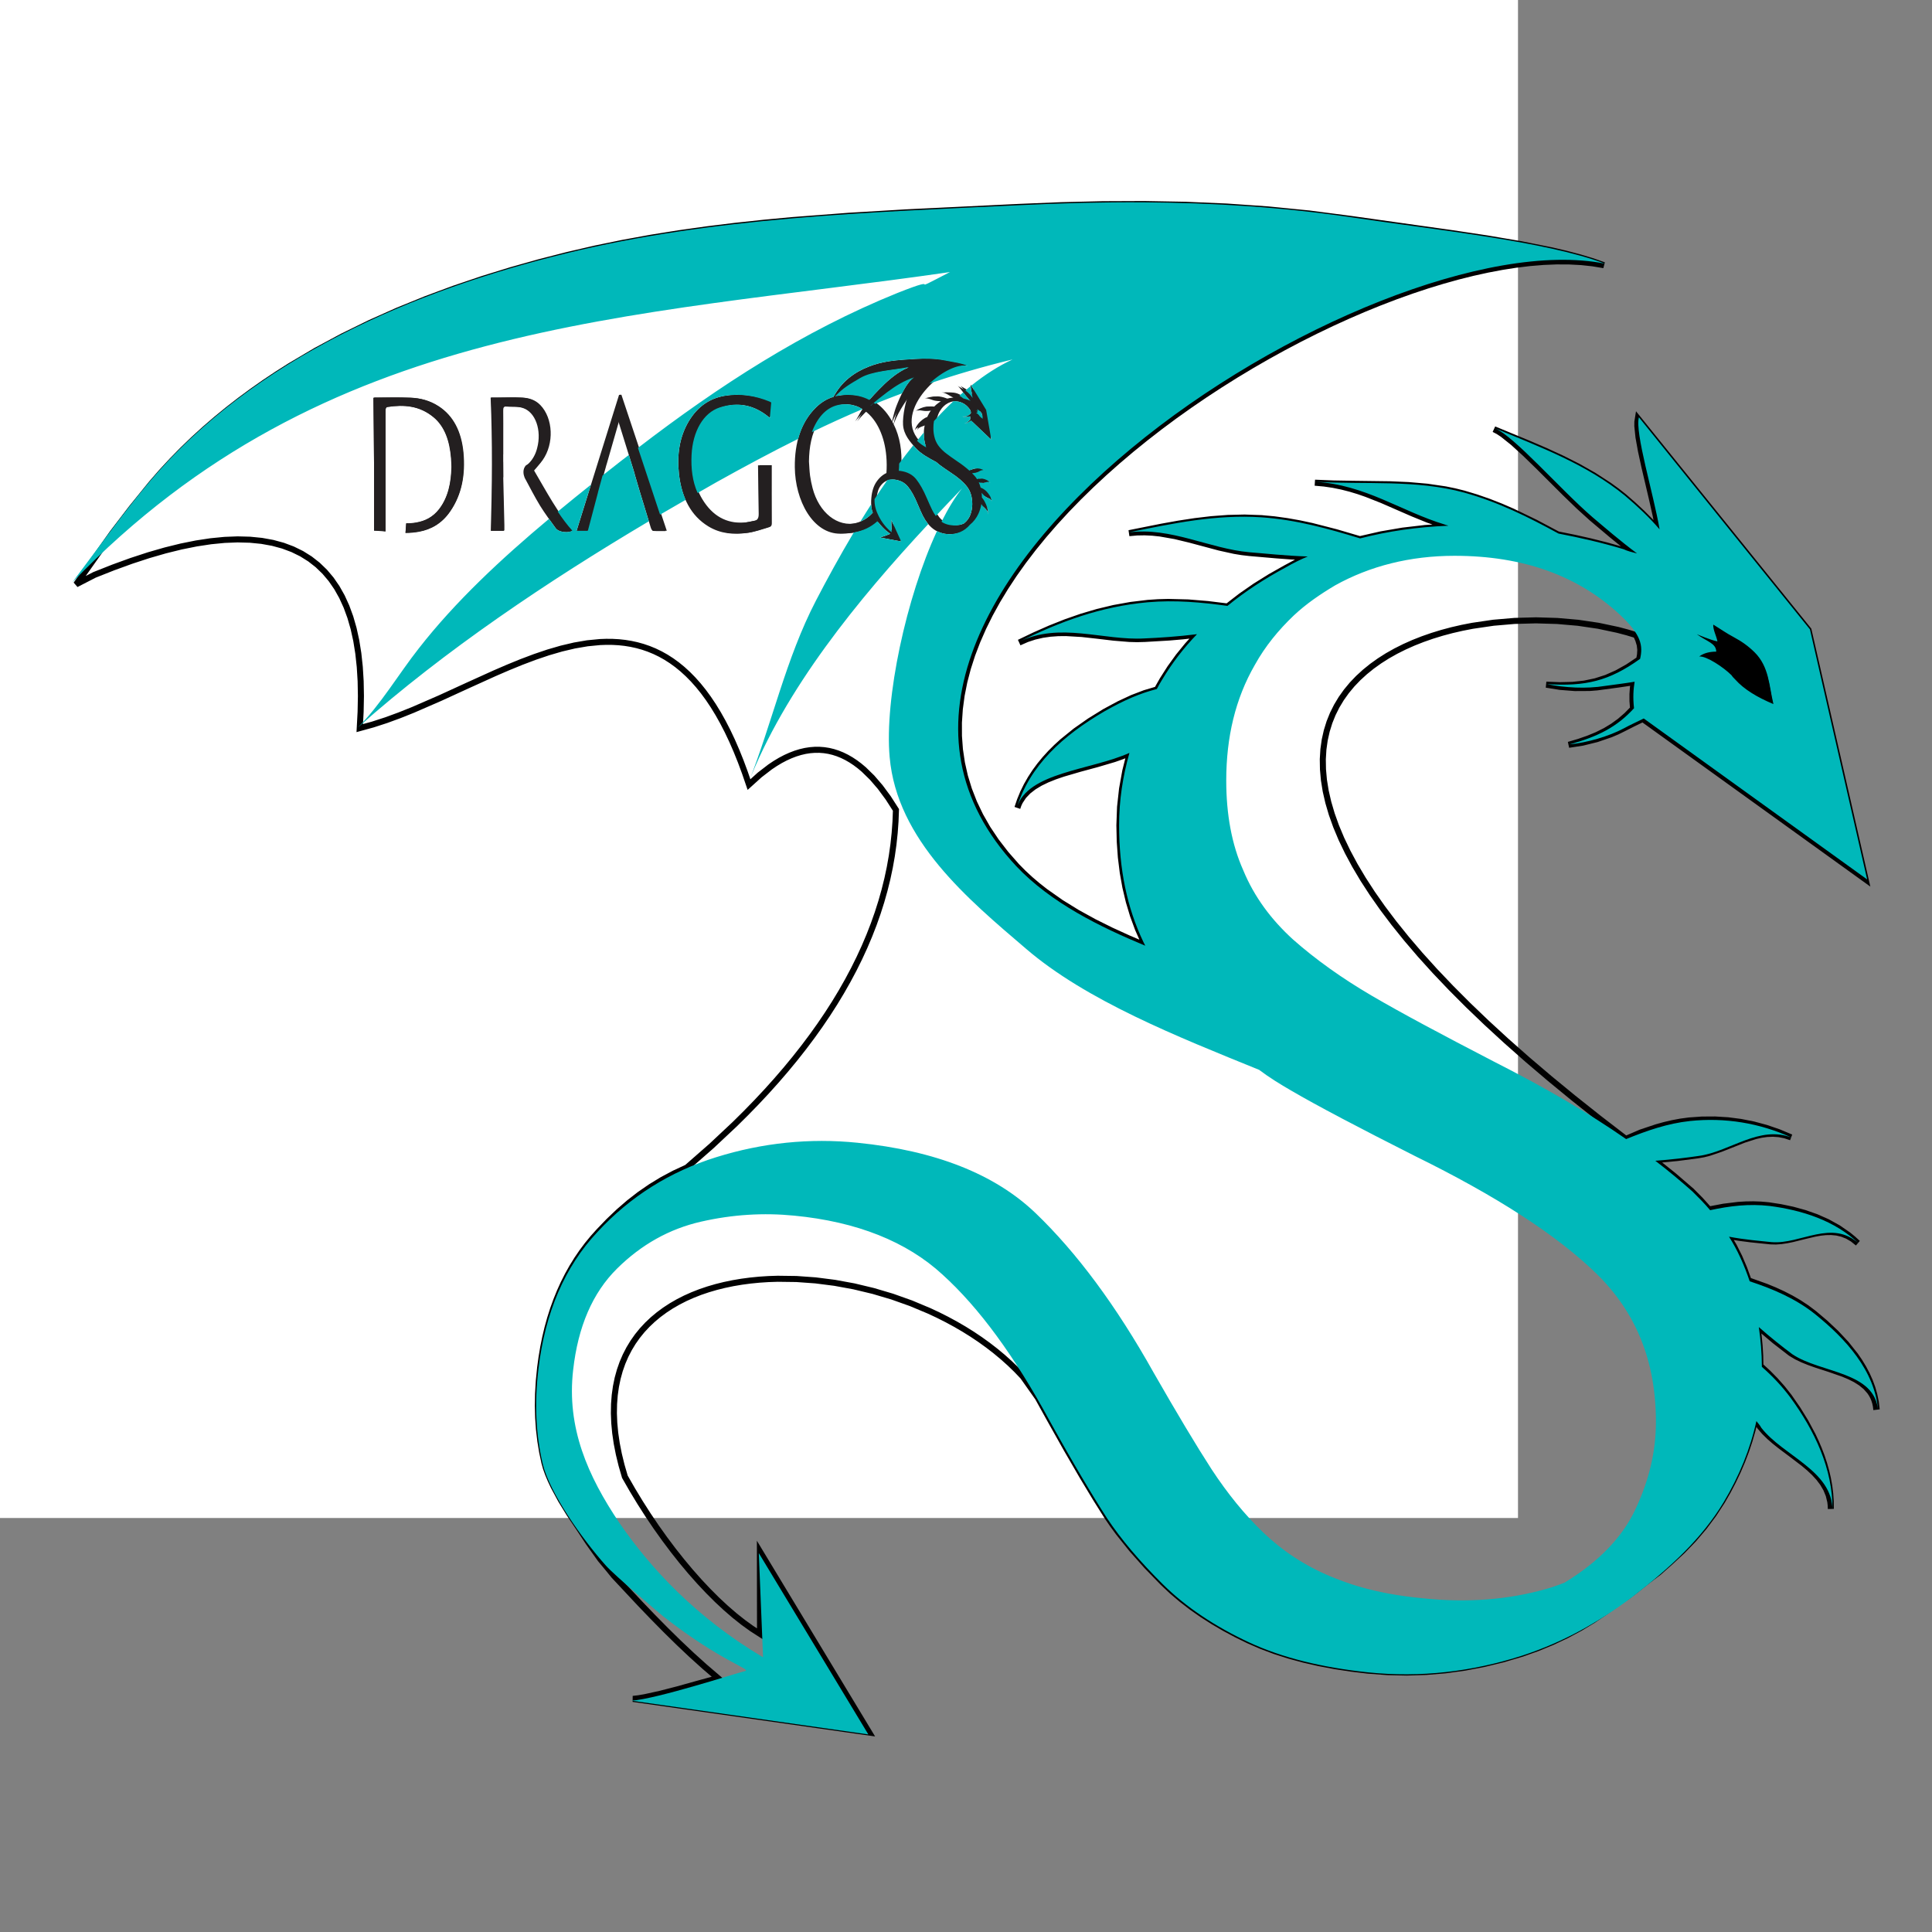 <?xml version="1.0" encoding="UTF-8" standalone="no"?>
<!-- Created with Inkscape (http://www.inkscape.org/) -->

<svg
   xmlns:dc="http://purl.org/dc/elements/1.1/"
   xmlns:cc="http://creativecommons.org/ns#"
   xmlns:rdf="http://www.w3.org/1999/02/22-rdf-syntax-ns#"
   xmlns:svg="http://www.w3.org/2000/svg"
   xmlns="http://www.w3.org/2000/svg"
   xmlns:sodipodi="http://sodipodi.sourceforge.net/DTD/sodipodi-0.dtd"
   xmlns:inkscape="http://www.inkscape.org/namespaces/inkscape"
   sodipodi:docname="dragos.svg"
   inkscape:version="0.92.4 5da689c313, 2019-01-14"
   id="svg8"
   version="1.1"
   viewBox="0 0 140.0 140.0"
   height="140.0mm"
   width="140.0mm">
  <rect x="0" y="0" width="140.0" height="140.0" fill="#808080" stroke="none"/>
  <defs
     id="defs2" />
  <sodipodi:namedview
     id="base"
     pagecolor="#ffffff"
     bordercolor="#666666"
     borderopacity="1.0"
     inkscape:pageopacity="0.0"
     inkscape:pageshadow="2"
     inkscape:zoom="0.9899495"
     inkscape:cx="212.99528"
     inkscape:cy="248.31038"
     inkscape:document-units="mm"
     inkscape:current-layer="g824"
     showgrid="false"
     inkscape:window-width="1920"
     inkscape:window-height="1019"
     inkscape:window-x="0"
     inkscape:window-y="0"
     inkscape:window-maximized="1"
     borderlayer="true">
    <inkscape:grid
       id="grid816"
       units="mm"
       type="xygrid"
       empspacing="1"
       spacingy="2.54"
       spacingx="2.54" />
    <inkscape:grid
       spacingx="2.54"
       spacingy="2.54"
       empspacing="1"
       type="xygrid"
       units="mm"
       id="grid864" />
    <inkscape:grid
       spacingx="2.54"
       spacingy="2.54"
       empspacing="1"
       type="xygrid"
       units="mm"
       id="grid931" />
  </sodipodi:namedview>
  <g
     id="g822"
     sodipodi:insensitive="true"
     inkscape:groupmode="layer"
     inkscape:label="[fixed] BG">
    <rect
       id="rect820"
       style="fill:#ffffff;fill-opacity:1;stroke:none"
       height="110"
       width="110"
       y="0"
       x="0" />
  </g>
  <g
     id="g824"
     inkscape:groupmode="layer"
     inkscape:label="Edge.Cuts">
    <path
       sodipodi:nodetypes="ccccccccccccccccccccccccccccccccccccccccccccccccccccscccccccccccccccccccccccccccccccccccccccsccccsccscccccccccccccccccccccccccccccccccccccccccccccccccccccccccccccccccccccccccccccccccccccccccccccccccccccccccccccccccccccccccccccccccccccccccccccccccccccccccccccccccccccccccccccccccccccccccccccccccccccccccccccccccccccccccccccccccccccccccccccccccccccccccccccccccccccccccccccccccccccccccccccccccccccccccccccccccccccccccccccccccccccccccccccccccccccccccccccccccccccccccccccccccccccccccccccccccccccccccccccccccccccccscccccccccccccsscccccccccccccccccccccccccccccccccccccccccccccccccccccccccccccccccccccccccccccccccccccccccccccccccccccccccccccccccccccccccccccccccccccccccccccccccccccccccccccccccccccccccccccccccccccccccccccccccccccccccccccccccccccccccccccccccccccccccccccccccccccccccccccccccccccccccccccccccccccccccccccccccccccccccccccccccccccccccccccccccccccccccccccccccccccccccccc"
       inkscape:connector-curvature="0"
       style="fill:none;stroke:#000000;stroke-width:0.438;stroke-opacity:1"
       id="Dragon-6"
       d="m 135.967,102.156 -0.031,-0.261 -0.052,-0.244 -0.072,-0.228 -0.09,-0.212 -0.108,-0.198 -0.124,-0.184 -0.294,-0.331 -0.348,-0.286 -0.395,-0.249 -0.432,-0.218 -0.462,-0.194 -0.981,-0.342 -1.003,-0.327 -0.489,-0.174 -0.47,-0.191 -0.443,-0.214 -0.408,-0.244 -1.16,-0.898 -1.259,-1.062 0.09,0.694 0.07,0.711 0.045,0.727 0.016,0.743 0.552,0.506 0.531,0.539 0.507,0.572 0.478,0.604 0.625,0.902 0.58,0.94 0.522,0.976 0.235,0.501 0.216,0.509 0.196,0.516 0.173,0.524 0.15,0.531 0.125,0.537 0.098,0.544 0.069,0.55 0.039,0.555 0.008,0.561 -0.01,-0.264 -0.03,-0.254 -0.116,-0.48 -0.183,-0.445 -0.242,-0.415 -0.293,-0.388 -0.336,-0.366 -0.371,-0.348 -0.398,-0.334 -0.843,-0.644 -0.852,-0.638 -0.409,-0.327 -0.387,-0.338 -0.357,-0.353 -0.319,-0.373 -0.159,-0.24 -0.193,-0.24 -0.181,0.749 -0.214,0.745 -0.247,0.741 -0.28,0.737 -0.313,0.733 -0.346,0.729 -0.379,0.725 -0.412,0.721 -0.625,0.96 -0.687,0.92 -0.749,0.881 -0.811,0.843 -0.872,0.807 -0.846,0.749 -0.974,0.736 -0.767,0.608 -0.531,0.4 -0.699,0.451 -0.87,0.646 -0.912,0.623 -0.953,0.578 -0.994,0.533 -1.035,0.488 -1.077,0.443 -1.118,0.398 -1.373,0.406 -1.381,0.336 -1.388,0.264 -1.395,0.192 -1.401,0.118 -1.407,0.044 -1.412,-0.032 -1.417,-0.108 -1.219,-0.147 -1.181,-0.181 -1.141,-0.216 -1.101,-0.251 -1.06,-0.288 -1.018,-0.326 -0.974,-0.365 -0.93,-0.404 -0.893,-0.437 -0.862,-0.461 -0.83,-0.486 -0.797,-0.51 -0.762,-0.535 -0.725,-0.559 -0.687,-0.584 -0.647,-0.608 -1.196,-1.233 -1.076,-1.212 -0.952,-1.188 -0.428,-0.583 -0.396,-0.576 -0.833,-1.324 -0.977,-1.622 -1.117,-1.924 -1.253,-2.23 -0.844,-1.524 -1.089,-1.539 v 0 l -0.464,-0.486 -0.486,-0.47 -0.507,-0.454 -0.527,-0.438 -0.546,-0.422 -0.564,-0.406 -0.58,-0.389 -0.596,-0.372 -0.61,-0.355 -0.624,-0.338 -0.636,-0.321 -0.647,-0.303 -1.323,-0.554 -1.355,-0.482 -1.377,-0.408 -1.391,-0.333 -1.396,-0.256 -1.393,-0.178 -1.38,-0.099 -1.359,-0.018 -0.669,0.022 -0.66,0.043 -0.65,0.064 -0.639,0.085 -0.628,0.106 -0.615,0.128 -0.6,0.149 -0.585,0.171 -0.569,0.193 -0.551,0.216 -0.533,0.238 -0.513,0.261 -0.493,0.284 -0.471,0.307 -0.448,0.33 -0.424,0.353 -0.399,0.377 -0.373,0.4 -0.345,0.424 -0.317,0.448 -0.287,0.473 -0.257,0.497 -0.225,0.522 -0.192,0.547 -0.158,0.572 -0.123,0.597 -0.087,0.622 -0.05,0.648 -0.012,0.674 0.028,0.7 0.068,0.726 0.11,0.752 0.153,0.779 0.196,0.805 0.241,0.832 0.542,0.946 0.561,0.926 0.579,0.905 0.595,0.88 0.608,0.853 0.619,0.824 0.627,0.792 0.634,0.757 0.638,0.72 0.64,0.68 0.639,0.638 0.637,0.593 0.632,0.546 0.625,0.496 0.615,0.444 0.604,0.389 -0.009,-5.963 7.92,13.111 -17.115,-2.439 0.39,-0.044 0.469,-0.08 1.119,-0.246 1.273,-0.328 1.32,-0.369 1.588,-0.436 -0.974,-0.834 -0.956,-0.862 -0.942,-0.89 -0.933,-0.917 -0.929,-0.943 -0.929,-0.967 -1.877,-2.005 v 0 l -0.356,-0.44 -0.628,-0.756 -0.87,-1.223 -0.704,-1.067 -0.673,-0.997 -0.613,-1.001 -0.525,-0.974 -0.22,-0.467 -0.188,-0.448 -0.152,-0.425 -0.112,-0.399 -0.165,-0.778 -0.131,-0.8 -0.096,-0.822 -0.06,-0.845 -0.023,-0.87 0.016,-0.895 0.055,-0.922 0.095,-0.95 0.102,-0.751 0.123,-0.733 0.145,-0.716 0.167,-0.698 0.189,-0.681 0.211,-0.663 0.233,-0.645 0.255,-0.628 0.277,-0.61 0.299,-0.592 0.322,-0.574 0.344,-0.556 0.366,-0.538 0.389,-0.519 0.412,-0.501 0.434,-0.483 0.708,-0.736 0.722,-0.687 0.741,-0.64 0.766,-0.595 0.797,-0.551 0.834,-0.509 0.877,-0.469 0.925,-0.43 1.789,-1.567 1.678,-1.574 0.797,-0.79 0.77,-0.791 0.742,-0.793 0.714,-0.795 0.686,-0.797 0.658,-0.798 0.63,-0.8 0.602,-0.802 0.574,-0.804 0.546,-0.805 0.518,-0.807 0.489,-0.809 0.461,-0.811 0.433,-0.812 0.404,-0.814 0.376,-0.816 0.347,-0.818 0.319,-0.819 0.29,-0.821 0.262,-0.823 0.233,-0.825 0.205,-0.826 0.176,-0.828 0.147,-0.83 0.118,-0.832 0.089,-0.834 0.061,-0.835 0.032,-0.837 -0.563,-0.875 -0.576,-0.78 -0.589,-0.685 -0.602,-0.588 -0.306,-0.257 -0.309,-0.232 -0.313,-0.207 -0.316,-0.182 -0.319,-0.156 -0.323,-0.131 -0.326,-0.105 -0.33,-0.079 -0.333,-0.052 -0.337,-0.026 -0.341,6.36e-4 -0.344,0.027 -0.348,0.054 -0.351,0.082 -0.355,0.109 -0.359,0.137 -0.363,0.164 -0.366,0.192 -0.37,0.221 -0.374,0.249 -0.76,0.584 -0.775,0.7 v 0 l -0.296,-0.864 -0.304,-0.819 -0.312,-0.775 -0.319,-0.732 -0.327,-0.69 -0.335,-0.649 -0.342,-0.609 -0.349,-0.57 -0.356,-0.532 -0.363,-0.495 -0.369,-0.458 -0.376,-0.423 -0.382,-0.388 -0.388,-0.355 -0.394,-0.322 -0.4,-0.29 -0.405,-0.26 -0.411,-0.23 -0.416,-0.201 -0.421,-0.173 -0.426,-0.146 -0.43,-0.12 -0.435,-0.095 -0.439,-0.071 -0.444,-0.048 -0.448,-0.025 -0.452,-0.004 -0.455,0.016 -0.921,0.09 -0.934,0.16 -0.945,0.223 -0.955,0.278 -0.964,0.326 -0.971,0.366 -0.977,0.399 -0.981,0.424 -1.971,0.893 -1.973,0.904 -1.964,0.854 -0.975,0.39 -0.969,0.355 -0.961,0.312 -0.952,0.262 0.063,-1.185 0.022,-1.134 -0.02,-1.084 -0.063,-1.032 -0.106,-0.98 -0.149,-0.928 -0.193,-0.875 -0.237,-0.822 -0.281,-0.768 -0.326,-0.714 -0.371,-0.659 -0.417,-0.604 -0.463,-0.548 -0.51,-0.492 -0.557,-0.435 -0.604,-0.378 -0.652,-0.32 -0.7,-0.262 -0.748,-0.203 -0.797,-0.144 -0.846,-0.084 -0.896,-0.024 -0.946,0.037 -0.997,0.098 -1.048,0.159 -1.099,0.221 -1.151,0.284 -1.203,0.347 -1.255,0.411 -1.308,0.475 -1.362,0.539 -1.333,0.686 2.64,-3.73 1.38,-1.804 1.442,-1.779 0.725,-0.833 0.748,-0.809 0.77,-0.786 0.791,-0.763 0.811,-0.74 0.831,-0.717 0.849,-0.695 0.867,-0.673 0.883,-0.652 0.899,-0.631 0.914,-0.61 0.928,-0.59 1.894,-1.12 1.939,-1.042 1.977,-0.968 2.008,-0.896 2.032,-0.827 2.049,-0.761 2.059,-0.698 2.062,-0.637 2.057,-0.58 2.046,-0.525 2.003,-0.464 2.015,-0.415 2.026,-0.369 2.035,-0.326 2.044,-0.287 2.051,-0.252 2.056,-0.221 2.061,-0.193 4.129,-0.315 4.131,-0.246 8.228,-0.397 3.014,-0.123 3.004,-0.071 2.997,-0.012 2.992,0.054 2.99,0.128 2.99,0.208 2.993,0.296 2.999,0.391 4.853,0.683 2.526,0.355 2.504,0.377 2.415,0.41 2.26,0.453 1.051,0.246 0.987,0.26 0.915,0.276 0.835,0.293 -0.805,-0.135 -0.842,-0.09 -0.878,-0.046 -0.911,-0.003 -0.942,0.039 -0.971,0.08 -0.999,0.12 -1.024,0.16 -1.047,0.198 -1.068,0.235 -1.087,0.272 -1.104,0.308 -1.119,0.342 -1.132,0.376 -1.143,0.409 -1.152,0.441 -1.159,0.472 -1.164,0.502 -1.167,0.531 -1.168,0.56 -1.167,0.587 -1.164,0.614 -1.159,0.639 -1.152,0.664 -1.143,0.688 -1.131,0.71 -1.118,0.732 -1.103,0.753 -1.086,0.773 -1.066,0.793 -1.045,0.811 -1.022,0.828 -0.997,0.845 -0.969,0.86 -0.94,0.875 -0.908,0.888 -0.875,0.901 -0.84,0.913 -0.802,0.924 -0.763,0.934 -0.721,0.943 -0.678,0.951 -0.632,0.959 -0.585,0.965 -0.535,0.971 -0.483,0.975 -0.43,0.979 -0.374,0.981 -0.317,0.983 -0.257,0.984 -0.195,0.984 -0.131,0.983 -0.066,0.981 0.002,0.979 0.072,0.975 0.144,0.97 0.217,0.965 0.293,0.958 0.371,0.951 0.451,0.943 0.533,0.934 0.617,0.923 0.703,0.912 0.791,0.901 0.482,0.488 0.505,0.467 0.526,0.447 0.545,0.428 1.137,0.801 1.188,0.734 1.223,0.673 1.243,0.618 1.246,0.569 1.233,0.526 -0.132,-0.261 -0.417,-0.945 -0.359,-0.975 -0.303,-1.006 -0.247,-1.037 -0.191,-1.07 -0.136,-1.104 -0.081,-1.138 -0.027,-1.174 0.049,-1.331 0.144,-1.315 0.234,-1.299 0.321,-1.282 -0.547,0.224 -0.58,0.203 -1.227,0.363 -1.261,0.341 -1.23,0.36 -0.583,0.2 -0.55,0.221 -0.51,0.247 -0.461,0.278 -0.404,0.314 -0.339,0.355 -0.265,0.402 -0.103,0.22 -0.081,0.234 0.191,-0.562 0.224,-0.542 0.257,-0.523 0.288,-0.504 0.317,-0.486 0.346,-0.469 0.372,-0.452 0.398,-0.437 0.422,-0.421 0.445,-0.407 0.954,-0.772 1.029,-0.721 1.093,-0.675 1.037,-0.558 0.954,-0.444 0.905,-0.346 0.888,-0.264 0.396,-0.697 0.553,-0.866 0.602,-0.833 0.652,-0.8 0.701,-0.768 -1.037,0.115 -0.987,0.086 -1.76,0.103 -0.563,0.015 -0.566,-0.015 -1.141,-0.094 -1.148,-0.137 -1.151,-0.128 -1.149,-0.067 -0.572,0.006 -0.57,0.041 -0.567,0.082 -0.564,0.13 -0.56,0.184 -0.555,0.245 1.121,-0.536 1.122,-0.495 1.13,-0.449 1.142,-0.398 1.161,-0.343 1.185,-0.284 1.215,-0.219 1.251,-0.15 0.739,-0.05 0.731,-0.02 1.445,0.037 1.429,0.118 1.42,0.176 0.982,-0.76 1.031,-0.715 1.081,-0.674 1.13,-0.638 0.792,-0.425 0.792,-0.359 -1.167,-0.054 -1.11,-0.082 -1.947,-0.169 -0.543,-0.064 -0.541,-0.089 -1.076,-0.237 -2.147,-0.574 -1.08,-0.26 -1.091,-0.191 -0.551,-0.058 -0.556,-0.026 -0.561,0.01 -0.566,0.051 2.39,-0.476 1.187,-0.213 1.187,-0.182 1.191,-0.141 1.199,-0.09 1.211,-0.029 1.228,0.043 0.932,0.087 0.918,0.127 0.904,0.161 0.892,0.191 1.755,0.451 1.726,0.508 1.535,-0.351 1.572,-0.27 1.613,-0.188 1.659,-0.106 -0.264,-0.087 -1.162,-0.399 -1.125,-0.458 -2.217,-0.967 -1.133,-0.447 -0.581,-0.201 -0.594,-0.18 -0.61,-0.156 -0.628,-0.128 -0.649,-0.096 -0.672,-0.06 1.367,0.057 1.363,0.023 2.709,0.035 1.346,0.058 1.339,0.116 1.332,0.196 0.663,0.136 0.661,0.164 0.925,0.279 0.896,0.312 0.871,0.342 0.85,0.368 1.655,0.8 1.622,0.861 1.181,0.238 1.173,0.263 1.173,0.295 1.181,0.336 0.451,0.169 0.517,0.136 -0.898,-0.69 -0.84,-0.682 -1.474,-1.241 -0.94,-0.852 -0.984,-0.951 -1.981,-1.975 -0.938,-0.911 -0.862,-0.786 -0.757,-0.604 -0.33,-0.216 -0.292,-0.15 2.492,1.032 1.226,0.527 1.205,0.554 1.178,0.594 1.145,0.65 1.107,0.719 0.537,0.39 0.526,0.413 0.676,0.589 0.643,0.598 0.61,0.614 0.577,0.638 -0.203,-1.041 -0.259,-1.156 -0.566,-2.409 -0.246,-1.131 -0.18,-1 -0.084,-0.809 0.003,-0.313 0.039,-0.242 12.363,15.332 4.136,18.076 -16.147,-11.63 -0.753,0.365 -0.654,0.332 -0.446,0.22 -0.476,0.202 -1.009,0.345 -1.033,0.255 -0.996,0.153 0.744,-0.219 0.684,-0.238 0.632,-0.262 0.586,-0.293 0.547,-0.33 0.514,-0.373 0.488,-0.422 0.469,-0.477 -0.043,-0.557 -10e-4,-0.5 0.032,-0.451 0.056,-0.41 -1.144,0.169 -1.012,0.136 -0.506,0.068 -0.524,0.041 -1.076,0.006 -1.068,-0.084 -1.006,-0.161 0.993,0.038 0.913,-0.023 0.851,-0.092 0.807,-0.168 0.783,-0.251 0.777,-0.343 0.789,-0.442 0.82,-0.548 0.064,-0.353 0.019,-0.346 -0.039,-0.349 -0.109,-0.362 -0.158,-0.354 -0.656,-0.199 -0.677,-0.179 -1.408,-0.298 -1.466,-0.216 -1.509,-0.131 -1.536,-0.046 -1.546,0.042 -1.541,0.132 -1.52,0.223 -0.747,0.146 -0.736,0.169 -0.723,0.193 -0.708,0.217 -0.691,0.241 -0.672,0.265 -0.65,0.29 -0.627,0.314 -0.602,0.339 -0.575,0.365 -0.546,0.39 -0.515,0.416 -0.482,0.441 -0.447,0.467 -0.41,0.494 -0.371,0.52 -0.33,0.547 -0.287,0.573 -0.242,0.601 -0.195,0.628 -0.147,0.655 -0.096,0.683 -0.043,0.711 0.012,0.739 0.069,0.768 0.128,0.796 0.189,0.825 0.251,0.854 0.316,0.883 0.383,0.913 0.452,0.942 0.522,0.972 0.595,1.002 0.67,1.033 0.746,1.063 0.825,1.094 0.906,1.125 0.988,1.156 1.073,1.187 1.16,1.219 1.248,1.251 1.339,1.283 1.431,1.315 1.526,1.348 1.622,1.38 1.721,1.413 1.821,1.446 1.924,1.48 0.049,0.037 0.075,-0.042 1,-0.431 1.136,-0.38 0.577,-0.161 0.584,-0.137 0.594,-0.111 0.605,-0.081 0.94,-0.067 0.939,-0.006 0.936,0.057 0.931,0.12 0.925,0.183 0.917,0.247 0.908,0.311 0.897,0.376 -0.442,-0.147 -0.437,-0.085 -0.432,-0.03 -0.428,0.018 -0.424,0.06 -0.421,0.095 -0.836,0.268 -1.665,0.659 -0.839,0.285 -0.424,0.108 -0.427,0.075 -1.463,0.191 -1.661,0.158 1.391,1.111 1.292,1.111 0.654,0.659 0.621,0.691 1.057,-0.201 1.066,-0.131 0.538,-0.033 0.544,-0.008 0.55,0.019 0.557,0.049 0.875,0.136 0.872,0.183 0.86,0.236 0.841,0.295 0.814,0.36 0.78,0.432 0.738,0.509 0.35,0.286 0.337,0.307 -0.374,-0.301 -0.38,-0.223 -0.385,-0.153 -0.389,-0.091 -0.393,-0.038 -0.396,0.007 -0.399,0.043 -0.401,0.071 -0.807,0.191 -0.808,0.201 -0.403,0.083 -0.402,0.061 -0.4,0.029 -0.397,-0.01 -1.424,-0.147 -0.809,-0.104 -0.846,-0.141 0.438,0.743 0.393,0.787 0.351,0.828 0.314,0.865 v 0 l 1.268,0.454 0.618,0.254 0.605,0.277 0.591,0.304 0.575,0.334 0.557,0.368 0.538,0.405 0.805,0.68 0.782,0.734 0.737,0.788 0.669,0.842 0.302,0.442 0.276,0.456 0.248,0.47 0.217,0.484 0.183,0.498 0.146,0.512 0.106,0.526 0.063,0.54" />
  </g>
  <g
     id="g826"
     inkscape:groupmode="layer"
     inkscape:label="B.Cu" />
  <g
     id="g828"
     inkscape:groupmode="layer"
     inkscape:label="B.Mask"
     style="display:inline">
    <path
       sodipodi:nodetypes="ccscccccccccc"
       inkscape:connector-curvature="0"
       style="display:inline;fill:#000000;fill-opacity:0.967;stroke:#000000;stroke-width:0.42;stroke-opacity:1"
       id="path4553"
       d="m 124.099,45.358 c 0.549,0.334 0.886,0.585 1.435,0.877 0.549,0.292 1.013,0.627 1.435,1.044 1.013,1.003 1.013,2.339 1.308,3.592 -1.097,-0.459 -2.025,-1.003 -2.658,-1.713 v 0 0 c -0.084,-0.084 -0.169,-0.167 -0.253,-0.292 -0.549,-0.543 -1.73,-1.337 -2.236,-1.295 0.338,-0.251 0.759,-0.334 1.181,-0.334 0,-0.585 -0.675,-0.71 -1.35,-1.211 0,0 0.97,0.418 1.435,0.501 -0.084,-0.418 -0.295,-0.752 -0.295,-1.17" />
  </g>
  <g
     id="g830"
     inkscape:groupmode="layer"
     inkscape:label="B.Silk"
     style="display:inline" />
  <g
     id="g832"
     inkscape:groupmode="layer"
     inkscape:label="F.Cu"
     style="display:inline">
    <g
       transform="matrix(0.04,0,0,0.052,27.061,26)"
       id="g4758"
       style="display:inline">
      <path
         id="path4756"
         style="fill:#231f20"
         d="M 163.1,130.5 C 159.4,101.2 144.7,79.2 118,66 102.1,58.1 84.8,54.7 67.2,54.2 45.7,53.5 24.2,54 2.6,54 1.7,54 0.8,54.2 0,54.4 c 0.4,31.1 0.9,61.7 1.1,92.4 0.2,30.7 0,61.4 0,92.3 5.8,0.3 13,0.4 20.2,1.1 l 0.6,0.1 v -29.3 0 c 0.1,-46.1 0.1,-92.2 0,-138.3 0,-3 0.4,-5.3 3.9,-5.7 29.2,-3.4 57.7,-2 83.3,14.2 20.8,13.1 29.5,33.6 32,57.2 0.4,3.8 0.5,7.6 0.7,12.1 -0.6,21.7 -5.9,42.2 -22.4,58.7 -11.5,11.4 -25.8,16.7 -41.3,18.8 -6.2,0.9 -12.4,1.3 -18.6,1.1 l -1.3,13.2 c 8.3,0 16.5,-0.6 24.7,-1.7 21.7,-3.1 41.2,-11.3 56.1,-27.9 21.2,-23.4 27.9,-51.4 24.1,-82.2 m 128,25.1 c 5.5,-5.1 10.8,-9.4 15.4,-14.4 21.1,-23 19.1,-58.3 -4.2,-76.8 C 292.9,57 281.6,54.6 270.2,54.1 254.8,53.4 239.3,54 223.8,54 h -10.6 c 3.5,62 2.6,123.6 0.3,185.3 h 23.7 c 0,-2.9 0.1,-5.2 0,-7.5 -0.6,-18.3 -1.1,-36.7 -1.7,-55 v 0 -0.1 c -0.1,-3.2 -0.2,-6.3 -0.3,-9.5 -0.1,-1 0,-1.9 0.2,-2.9 l -0.2,-20 c -0.1,-0.5 -0.1,-1.1 -0.1,-1.6 0,-1.3 0,-2.5 0,-3.8 v -5.7 h 0.1 c 0,-8.6 0,-17.3 0,-26 0,-11.6 0.1,-23.3 -0.1,-34.9 -0.1,-4 0.9,-6.2 5.4,-5.9 10.4,0.6 21.2,-0.5 31.1,1.9 23.4,5.7 34.8,31.3 26.2,55.9 -2.7,8.4 -8,15.7 -15,21.1 -1.7,1.3 -3.6,2.4 -5.6,3.1 -1.4,1.1 -2.5,2.6 -3.3,4.2 -3,6.5 1.4,13.2 1.8,13.8 v 0 c 0.2,0.3 0.4,0.5 0.6,0.8 8.8,12.5 17.3,25.2 26.8,37.1 8.8,10.9 18.7,21 28.4,31.3 5.6,6 24.1,7 30.3,3.4 -28.1,-23.9 -48.6,-54.4 -70.7,-83.2 M 449.2,50.1 h -2.4 l -77.3,189.2 h 20.6 c 6.2,-17.9 12.4,-35.6 18.4,-53.3 h -0.1 l 2.3,-6.5 0.1,-0.3 c 0.1,-0.3 0.2,-0.5 0.3,-0.8 l 6.6,-18.4 h -0.1 l 3,-8.1 1.5,-4.3 h 0.1 l 23,-61.5 25,61.5 v 0 l 5,12.4 H 475 l 8.9,23.1 c 6.8,17.3 13.7,34.6 20.7,51.9 0.7,1.8 2.6,4.3 4,4.4 7.7,0.4 15.5,0.2 22.8,0.2 L 449.2,50.1 m 274.5,10.7 -2.5,21.5 C 692.8,63.7 662.3,59.8 630.4,67.6 c -30.8,7.5 -49.5,34 -51.6,65.9 -1.5,22.5 2.6,43.8 16.9,62 18.9,24.1 44.4,33.9 74.4,32.8 7.8,-0.3 15.5,-1.9 23.2,-3 5.7,-0.8 7.8,-4.1 7.6,-9.9 -0.6,-22.3 -0.8,-44.5 -1.2,-67.2 h 21.9 c 0,27.1 -0.1,54 0.1,80.9 0,4.1 -2.4,5 -5,5.6 -12.4,2.8 -24.8,6.3 -37.4,7.6 -23.9,2.4 -47.6,1.2 -70,-9.2 C 578,218.5 560.7,193.7 555.8,159.9 552,133.2 557,108.3 573.6,87 c 16.5,-21.1 39,-32.2 65.6,-35.5 27.9,-3.4 55.1,-0.3 81.8,8.1 1,0.4 1.8,0.8 2.7,1.2 m 209.4,74.7 c 0.9,7.8 0.9,15.8 0.2,23.6 0.6,-0.2 1.2,-0.4 1.8,-0.6 6.7,-2.1 13.7,-3 20.7,-2.6 0.2,-1.9 0.4,-3.8 0.5,-5.8 1.5,-21.1 -2.3,-41 -13.8,-58.8 -0.8,1.8 -1.6,3.5 -2.3,5.3 0.7,-1.9 1.4,-3.7 2,-5.6 -0.5,-0.7 -1,-1.5 -1.5,-2.2 -7.7,-11.4 -18.1,-20.9 -30.2,-27.5 -5.5,3.6 -10.9,7.3 -16.2,11.2 22.4,12.5 35.9,36.5 38.8,63 M 908.5,214 c -8.7,7.5 -19.6,12.6 -32.7,14.9 -35.3,6.2 -68.7,-14.6 -80.3,-48.8 -1.9,-5.6 -3.4,-11.3 -4.5,-17.1 -1.1,-6.6 -1.4,-13.2 -2,-19.9 0.3,-20 4.6,-38.6 17,-54.7 14.4,-18.8 34.1,-26.4 57.2,-25 9.2,0.5 18.2,2.7 26.5,6.6 3.9,-4.5 8.1,-8.7 12.6,-12.7 -12.3,-5 -25.9,-7.2 -40.7,-7.1 -7.2,0 -14.4,0.7 -21.5,2.1 -3.9,3.3 -7.5,6.9 -10.8,10.8 2.5,-3.4 4.9,-6.8 7.4,-10.1 -11.4,2.6 -22.1,7.6 -31.5,14.6 -27.6,20.7 -39,49.3 -38.6,83.2 0.5,46.1 32.8,93.1 83.3,92.5 28.3,-0.1 49.9,-5.5 66.8,-17.3 -3.1,-3.7 -5.8,-7.7 -8.2,-12 m 217.3,-13.4 c -0.5,-6.7 -5.4,-12 -10.3,-16 -3.2,-2.5 -6.9,-4.3 -10.8,-5.4 v 0 c -0.9,-2.6 -2,-5.1 -3.4,-7.4 2.6,0.5 5.1,0.7 7,0.9 4.8,0.4 9.9,-3.9 14.4,0.3 -4,-3.9 -9.4,-5.6 -14.7,-6.3 -3.3,-0.3 -6.6,-0.1 -9.8,0.7 -0.9,-1.1 -1.9,-2.1 -2.9,-3.1 -1.9,-1.7 -3.9,-3.4 -6.2,-5.1 2.6,-0.2 5.1,-0.5 7.1,-0.8 5.2,-0.7 10,-5.2 15.4,-3 -5.3,-2.5 -11.1,-3.4 -16.8,-2.8 -3.6,0.4 -7.2,1.5 -10.5,3 -7,-4.8 -14.3,-9 -21.8,-12.8 -8.4,-4.4 -15.1,-8 -20,-10.9 -4.6,-2.6 -8.9,-5.7 -12.8,-9.3 -3.5,-3.2 -6.4,-7.1 -8.2,-11.5 -1.9,-4.7 -2.9,-9.8 -2.8,-14.9 -0.1,-6.7 1.5,-13.3 4.7,-19.2 1.7,-3.1 3.9,-5.8 6.4,-8.2 v 0 c 2.1,-1.9 4.3,-3.6 6.8,-5 6,-3.3 12.7,-5 19.6,-4.9 11.3,0 20.3,3.3 27.2,9.8 3.5,3.3 3.8,5.1 3.3,7.3 -5.1,3.7 -9,4.6 -15.3,4.2 3.1,0.7 6.3,0.8 9.5,0.3 1.4,-0.2 3.1,-0.4 4.9,-0.7 -0.2,1.4 -0.2,2.9 -0.1,4.4 -2.8,3.1 -5.9,4.7 -10.6,6 3.1,-0.4 6.2,-1.3 9,-2.7 0.9,-0.5 2,-1 3.3,-1.6 l 36.7,26.7 -9.4,-41.5 -28.1,-35.2 c -0.7,2.5 2.4,12.7 3.4,18.6 -1.8,-2 -3.7,-3.9 -5.7,-5.6 -6.3,-5.2 -13.8,-8 -21.4,-11.2 3.3,1.4 10.6,10 16.1,14.8 2,1.7 4.5,3.9 7.3,6 -0.8,-0.1 -1.5,-0.4 -2.2,-0.7 -3.5,-1.1 -7.1,-1.9 -10.7,-2.6 -4.8,-2.9 -10,-5.2 -15.4,-6.8 -8,-2.2 -16.2,-1.3 -24.5,-1.8 8.3,0.5 14.1,4.9 21.3,7.1 l 0.6,0.2 c -4.9,0.2 -9.7,0.9 -14.4,2.1 -5.3,-1.8 -10.7,-3 -16.2,-3.5 -7.5,-0.5 -14.5,1 -21.8,2.5 6.9,-0.8 13.2,2.7 19.8,3.3 2.7,0.2 6,0.6 9.6,0.7 -1.2,0.5 -2.4,1.1 -3.6,1.8 -3.4,1.8 -6.6,3.9 -9.6,6.3 -4.3,-0.7 -8.7,-0.9 -13.1,-0.6 -7.7,0.7 -14.4,3.2 -21.2,6.6 6.7,-3.4 13.8,-0.2 20.7,-0.7 2.4,-0.1 5.4,-0.3 8.6,-0.7 -2.1,2.3 -4.1,4.8 -5.7,7.5 -0.3,0.5 -0.6,1 -0.9,1.6 -3,0.8 -5.9,2.1 -8.6,3.7 -6.8,4 -12.3,9 -14.4,16 1.7,-5.9 12.1,-6.2 18.5,-9.1 -1.1,3.9 -1.7,7.9 -1.7,12 -0.1,6.7 1.2,13.3 4,19.3 0.1,0.2 0.2,0.4 0.3,0.6 -7.4,-3.1 -15.5,-7.2 -21.2,-13.3 -40.5,-43.8 58.6,-107.7 96.7,-100 -9.6,-3.7 -27.8,-5.6 -41.7,-7.7 -18.2,-2.7 -36.2,-2.9 -54.5,-2 -24.8,1.2 -50.3,2 -74.5,8 -24.8,6.2 -51.2,17.3 -68.5,38.1 -4.5,5.3 -8.4,11 -12.6,16.6 16.6,-19.1 32.9,-25.8 56.2,-36.3 21.7,-9.8 56.9,-10.5 88,-15.2 -8.2,4.3 0,0 -8.7,3.5 -16.4,6.7 -31.3,16.7 -45.4,27.9 -11.4,9 -24.1,19.3 -33.2,31.1 -3.2,4.1 -6.3,9.3 -10,13.1 17.3,-15.9 38.9,-29.6 58.6,-40.8 15.8,-8.9 30,-15.8 48.8,-20.5 -13.6,6.3 -25.3,26.3 -32.3,40 -5,9.8 -7.2,20.4 -11.2,30.5 7,-18.3 22.2,-35.5 35.2,-49 -7,8.8 -13,32.4 -11.9,44.6 1.2,13.8 12.9,23.6 22.4,31.8 9.9,8.6 24.9,14.6 38.3,20.1 v 0 c 1.8,1.3 3.5,2.4 5.2,3.4 4.4,2.6 11.2,6.2 20.4,10.9 13.3,6.6 23.3,13.1 29.8,19.5 6.5,6.4 9.8,14.5 9.8,24.6 0,5 -1.2,10 -3.4,14.6 -2.2,4.7 -6.1,8.7 -11.6,12.1 v 0 c -1,0.4 -2.1,0.8 -3.2,1.1 -6.5,1.8 -13.4,2.3 -20.1,1.5 -5.2,-0.4 -10.3,-1.6 -15.1,-3.6 -4.1,-1.7 -7.9,-4.2 -11.1,-7.3 -3.2,-3.2 -6.1,-6.7 -8.5,-10.5 -2.5,-3.9 -5.7,-9.3 -9.5,-16 -6.2,-11.2 -12.7,-20 -19.4,-26.5 -6.7,-6.5 -16.5,-10.4 -29.3,-11.7 -7.8,-0.8 -15.7,0 -23.2,2.4 -7.5,2.3 -14.2,6.6 -19.5,12.4 -5.4,5.8 -8.6,13.4 -9.7,22.7 -0.7,5.3 -0.5,10.6 0.7,15.8 1.1,4.7 6.5,12.4 10.4,16.9 1.5,1.7 8.8,7.9 9.5,8.4 9.6,7.6 14.7,8.8 13.4,9.1 -1.3,0.3 -14.4,4.6 -18.6,4.9 l 38.9,5.6 -18,-30.1 0.7,17.3 c -9.4,-5.6 -17.4,-13.2 -23.5,-22.3 -5.2,-7.8 -8.7,-15.9 -7.6,-25.4 0.8,-7.2 3.2,-12.8 7.2,-16.8 3.7,-3.8 8.5,-6.5 13.8,-7.8 5,-1.2 10.2,-1.5 15.3,-1 10.3,1 18.5,4.3 24.4,9.8 5.9,5.5 11.8,13.5 17.5,24.1 4,7.3 7.2,12.7 9.5,16.3 2.7,4 5.8,7.7 9.2,11 4.1,4 8.9,7.2 14.1,9.6 14.2,6.1 30.2,6.9 45,2.1 6.6,-2.1 12.6,-5.6 17.7,-10.2 v 0 c 6.2,-3.8 11.5,-9 15.3,-15.2 2.5,-4.2 4.3,-8.8 5.4,-13.5 l 0.8,1.1 c 3.7,4.7 11.7,7.1 11.7,13.7 0.1,-6.9 -3,-13.3 -6.9,-18.7 -1.4,-1.9 -2.9,-3.6 -4.7,-5.1 0,-2.2 -0.2,-4.4 -0.5,-6.6 1.9,1.8 3.9,3.3 5.5,4.5 4.5,3.5 13.4,3 13.8,9.7 M 1098.7,70.1 c 1.3,0.8 2.1,1.4 3.4,2.1 1.3,0.6 2.4,1.5 3.4,2.5 2.4,2.4 2.4,5.6 3.1,8.6 -2.4,-0.9 -4.5,-2.3 -6.3,-4.1 v 0 0 c -0.2,-0.2 -0.4,-0.4 -0.6,-0.7 -1.3,-1.3 -4.1,-3.2 -5.3,-3.1 0.8,-0.6 1.8,-0.8 2.8,-0.8 0,-1.4 -1.6,-1.7 -3.2,-2.9 1.1,0.5 2.2,0.9 3.4,1.2 -0.1,-0.9 -0.7,-1.8 -0.7,-2.8"
         inkscape:connector-curvature="0" />
    </g>
  </g>
  <g
     id="g834"
     inkscape:groupmode="layer"
     inkscape:label="F.Mask"
     style="display:inline">
    <path
       d="m 124.099,45.358 c 0.549,0.334 0.886,0.585 1.435,0.877 0.549,0.292 1.013,0.627 1.435,1.044 1.013,1.003 1.013,2.339 1.308,3.592 -1.097,-0.459 -2.025,-1.003 -2.658,-1.713 v 0 0 c -0.084,-0.084 -0.169,-0.167 -0.253,-0.292 -0.549,-0.543 -1.73,-1.337 -2.236,-1.295 0.338,-0.251 0.759,-0.334 1.181,-0.334 0,-0.585 -0.675,-0.71 -1.35,-1.211 0,0 0.97,0.418 1.435,0.501 -0.084,-0.418 -0.295,-0.752 -0.295,-1.17"
       id="Dragon-6-5"
       style="display:inline;fill:#000000;fill-opacity:0.967;stroke:#000000;stroke-width:0.42;stroke-opacity:1"
       inkscape:connector-curvature="0"
       sodipodi:nodetypes="ccscccccccccc" />
    <path
       d="M 33.558,32.798 C 33.41,31.272 32.825,30.126 31.761,29.438 31.128,29.027 30.439,28.85 29.738,28.824 c -0.856,-0.036 -1.713,-0.01 -2.573,-0.01 -0.036,0 -0.072,0.01 -0.104,0.021 0.016,1.62 0.036,3.214 0.044,4.813 0.008,1.599 0,3.199 0,4.808 0.231,0.016 0.518,0.021 0.805,0.057 l 0.024,0.005 v -1.526 0 c 0.004,-2.401 0.004,-4.803 0,-7.204 0,-0.156 0.016,-0.276 0.155,-0.297 1.163,-0.177 2.298,-0.104 3.318,0.74 0.828,0.682 1.175,1.75 1.275,2.98 0.016,0.198 0.02,0.396 0.028,0.63 -0.024,1.13 -0.235,2.198 -0.892,3.058 -0.458,0.594 -1.028,0.87 -1.645,0.979 -0.247,0.047 -0.494,0.068 -0.741,0.057 l -0.052,0.688 c 0.331,0 0.657,-0.031 0.984,-0.089 0.864,-0.161 1.641,-0.589 2.234,-1.453 0.844,-1.219 1.111,-2.678 0.96,-4.282 m 5.098,1.308 c 0.219,-0.266 0.43,-0.49 0.613,-0.75 0.84,-1.198 0.761,-3.037 -0.167,-4.001 -0.374,-0.385 -0.824,-0.511 -1.279,-0.537 -0.613,-0.036 -1.231,-0.005 -1.848,-0.005 h -0.422 c 0.139,3.23 0.104,6.439 0.012,9.653 h 0.944 c 0,-0.151 0.004,-0.271 0,-0.391 -0.024,-0.953 -0.044,-1.912 -0.068,-2.865 v 0 -0.005 c -0.004,-0.167 -0.008,-0.328 -0.012,-0.495 -0.004,-0.052 0,-0.099 0.008,-0.151 l -0.008,-1.042 c -0.004,-0.026 -0.004,-0.057 -0.004,-0.083 0,-0.068 0,-0.13 0,-0.198 v -0.297 h 0.004 c 0,-0.448 0,-0.901 0,-1.354 0,-0.604 0.004,-1.214 -0.004,-1.818 -0.004,-0.208 0.036,-0.323 0.215,-0.307 0.414,0.031 0.844,-0.026 1.239,0.099 0.932,0.297 1.386,1.631 1.044,2.912 -0.108,0.438 -0.319,0.818 -0.597,1.099 -0.068,0.068 -0.143,0.125 -0.223,0.161 -0.056,0.057 -0.1,0.135 -0.131,0.219 -0.119,0.339 0.056,0.688 0.072,0.719 v 0 c 0.008,0.016 0.016,0.026 0.024,0.042 0.351,0.651 0.689,1.313 1.067,1.933 0.351,0.568 0.745,1.094 1.131,1.631 0.223,0.313 0.96,0.365 1.207,0.177 -1.119,-1.245 -1.936,-2.834 -2.816,-4.334 m 6.297,-5.506 h -0.096 l -3.079,9.856 h 0.821 c 0.247,-0.932 0.494,-1.855 0.733,-2.777 h -0.004 l 0.092,-0.339 0.004,-0.016 c 0.004,-0.016 0.008,-0.026 0.012,-0.042 l 0.263,-0.959 h -0.004 l 0.119,-0.422 0.06,-0.224 h 0.004 l 0.916,-3.204 0.996,3.204 v 0 l 0.199,0.646 h -0.008 l 0.354,1.203 c 0.271,0.901 0.546,1.802 0.824,2.704 0.028,0.094 0.104,0.224 0.159,0.229 0.307,0.021 0.617,0.01 0.908,0.01 l -3.274,-9.872 m 10.933,0.557 -0.1,1.12 c -1.131,-0.969 -2.346,-1.172 -3.617,-0.766 -1.227,0.391 -1.972,1.771 -2.055,3.433 -0.06,1.172 0.104,2.282 0.673,3.23 0.753,1.255 1.768,1.766 2.963,1.709 0.311,-0.016 0.617,-0.099 0.924,-0.156 0.227,-0.042 0.311,-0.214 0.303,-0.516 -0.024,-1.162 -0.032,-2.318 -0.048,-3.501 h 0.872 c 0,1.412 -0.004,2.813 0.004,4.214 0,0.214 -0.096,0.26 -0.199,0.292 -0.494,0.146 -0.988,0.328 -1.49,0.396 -0.952,0.125 -1.896,0.063 -2.788,-0.479 -1.247,-0.761 -1.936,-2.052 -2.131,-3.813 -0.151,-1.391 0.048,-2.688 0.709,-3.798 0.657,-1.099 1.553,-1.677 2.613,-1.849 1.111,-0.177 2.195,-0.016 3.258,0.422 0.04,0.021 0.072,0.042 0.108,0.063 m 8.34,3.891 c 0.036,0.406 0.036,0.823 0.008,1.229 0.024,-0.01 0.048,-0.021 0.072,-0.031 0.267,-0.109 0.546,-0.156 0.824,-0.135 0.008,-0.099 0.016,-0.198 0.02,-0.302 0.06,-1.099 -0.092,-2.136 -0.55,-3.063 -0.032,0.094 -0.064,0.182 -0.092,0.276 0.028,-0.099 0.056,-0.193 0.08,-0.292 -0.02,-0.036 -0.04,-0.078 -0.06,-0.115 -0.307,-0.594 -0.721,-1.089 -1.203,-1.433 -0.219,0.188 -0.434,0.38 -0.645,0.583 0.892,0.651 1.43,1.901 1.545,3.282 m -0.98,4.089 c -0.347,0.391 -0.781,0.656 -1.302,0.776 -1.406,0.323 -2.736,-0.761 -3.198,-2.542 -0.076,-0.292 -0.135,-0.589 -0.179,-0.891 -0.044,-0.344 -0.056,-0.688 -0.08,-1.037 0.012,-1.042 0.183,-2.011 0.677,-2.849 0.574,-0.979 1.358,-1.375 2.278,-1.302 0.366,0.026 0.725,0.141 1.056,0.344 0.155,-0.234 0.323,-0.453 0.502,-0.662 -0.49,-0.26 -1.032,-0.375 -1.621,-0.37 -0.287,0 -0.574,0.036 -0.856,0.109 -0.155,0.172 -0.299,0.359 -0.43,0.563 0.1,-0.177 0.195,-0.354 0.295,-0.526 -0.454,0.135 -0.88,0.396 -1.255,0.761 -1.099,1.078 -1.553,2.568 -1.537,4.334 0.02,2.401 1.306,4.85 3.318,4.819 1.127,-0.005 1.988,-0.287 2.661,-0.901 -0.123,-0.193 -0.231,-0.401 -0.327,-0.625 m 8.655,-0.698 c -0.02,-0.349 -0.215,-0.625 -0.41,-0.833 -0.127,-0.13 -0.275,-0.224 -0.43,-0.281 v 0 c -0.036,-0.135 -0.08,-0.266 -0.135,-0.385 0.104,0.026 0.203,0.036 0.279,0.047 0.191,0.021 0.394,-0.203 0.574,0.016 -0.159,-0.203 -0.374,-0.292 -0.586,-0.328 -0.131,-0.016 -0.263,-0.005 -0.39,0.036 -0.036,-0.057 -0.076,-0.109 -0.116,-0.161 -0.076,-0.089 -0.155,-0.177 -0.247,-0.266 0.104,-0.01 0.203,-0.026 0.283,-0.042 0.207,-0.036 0.398,-0.271 0.613,-0.156 -0.211,-0.13 -0.442,-0.177 -0.669,-0.146 -0.143,0.021 -0.287,0.078 -0.418,0.156 -0.279,-0.25 -0.57,-0.469 -0.868,-0.667 -0.335,-0.229 -0.601,-0.417 -0.797,-0.568 -0.183,-0.135 -0.354,-0.297 -0.51,-0.484 -0.139,-0.167 -0.255,-0.37 -0.327,-0.599 -0.076,-0.245 -0.116,-0.511 -0.112,-0.776 -0.004,-0.349 0.06,-0.693 0.187,-1 0.068,-0.161 0.155,-0.302 0.255,-0.427 v 0 c 0.084,-0.099 0.171,-0.188 0.271,-0.26 0.239,-0.172 0.506,-0.26 0.781,-0.255 0.45,0 0.809,0.172 1.083,0.511 0.139,0.172 0.151,0.266 0.131,0.38 -0.203,0.193 -0.358,0.24 -0.609,0.219 0.123,0.036 0.251,0.042 0.378,0.016 0.056,-0.01 0.123,-0.021 0.195,-0.036 -0.008,0.073 -0.008,0.151 -0.004,0.229 -0.112,0.161 -0.235,0.245 -0.422,0.313 0.123,-0.021 0.247,-0.068 0.358,-0.141 0.036,-0.026 0.08,-0.052 0.131,-0.083 l 1.462,1.391 -0.374,-2.162 -1.119,-1.834 c -0.028,0.13 0.096,0.662 0.135,0.969 -0.072,-0.104 -0.147,-0.203 -0.227,-0.292 -0.251,-0.271 -0.55,-0.417 -0.852,-0.583 0.131,0.073 0.422,0.521 0.641,0.771 0.08,0.089 0.179,0.203 0.291,0.313 -0.032,-0.005 -0.06,-0.021 -0.088,-0.036 -0.139,-0.057 -0.283,-0.099 -0.426,-0.135 -0.191,-0.151 -0.398,-0.271 -0.613,-0.354 -0.319,-0.115 -0.645,-0.068 -0.976,-0.094 0.331,0.026 0.562,0.255 0.848,0.37 l 0.024,0.01 c -0.195,0.01 -0.386,0.047 -0.574,0.109 -0.211,-0.094 -0.426,-0.156 -0.645,-0.182 -0.299,-0.026 -0.578,0.052 -0.868,0.13 0.275,-0.042 0.526,0.141 0.789,0.172 0.108,0.01 0.239,0.031 0.382,0.036 -0.048,0.026 -0.096,0.057 -0.143,0.094 -0.135,0.094 -0.263,0.203 -0.382,0.328 -0.171,-0.036 -0.347,-0.047 -0.522,-0.031 -0.307,0.036 -0.574,0.167 -0.844,0.344 0.267,-0.177 0.55,-0.01 0.824,-0.036 0.096,-0.005 0.215,-0.016 0.343,-0.036 -0.084,0.12 -0.163,0.25 -0.227,0.391 -0.012,0.026 -0.024,0.052 -0.036,0.083 -0.119,0.042 -0.235,0.109 -0.343,0.193 -0.271,0.208 -0.49,0.469 -0.574,0.833 0.068,-0.307 0.482,-0.323 0.737,-0.474 -0.044,0.203 -0.068,0.412 -0.068,0.625 -0.004,0.349 0.048,0.693 0.159,1.005 0.004,0.01 0.008,0.021 0.012,0.031 -0.295,-0.162 -0.617,-0.375 -0.844,-0.693 C 64.661,29.449 68.608,26.12 70.126,26.521 69.743,26.328 69.018,26.229 68.465,26.12 67.74,25.979 67.023,25.969 66.294,26.016 65.306,26.078 64.291,26.12 63.327,26.433 c -0.988,0.323 -2.039,0.901 -2.728,1.985 -0.179,0.276 -0.335,0.573 -0.502,0.865 0.661,-0.995 1.31,-1.344 2.238,-1.891 0.864,-0.511 2.266,-0.547 3.505,-0.792 -0.327,0.224 0,0 -0.347,0.182 -0.653,0.349 -1.247,0.87 -1.808,1.453 -0.454,0.469 -0.96,1.005 -1.322,1.62 -0.127,0.214 -0.251,0.484 -0.398,0.682 0.689,-0.828 1.549,-1.542 2.334,-2.125 0.629,-0.464 1.195,-0.823 1.944,-1.068 -0.542,0.328 -1.008,1.37 -1.287,2.084 -0.199,0.511 -0.287,1.063 -0.446,1.589 0.279,-0.953 0.884,-1.849 1.402,-2.553 -0.279,0.458 -0.518,1.688 -0.474,2.323 0.048,0.719 0.514,1.229 0.892,1.657 0.394,0.448 0.992,0.761 1.526,1.047 v 0 c 0.072,0.068 0.139,0.125 0.207,0.177 0.175,0.135 0.446,0.323 0.813,0.568 0.53,0.344 0.928,0.682 1.187,1.016 0.259,0.333 0.39,0.755 0.39,1.281 0,0.26 -0.048,0.521 -0.135,0.761 -0.088,0.245 -0.243,0.453 -0.462,0.63 v 0 c -0.04,0.021 -0.084,0.042 -0.127,0.057 -0.259,0.094 -0.534,0.12 -0.801,0.078 -0.207,-0.021 -0.41,-0.083 -0.601,-0.188 -0.163,-0.089 -0.315,-0.219 -0.442,-0.38 -0.127,-0.167 -0.243,-0.349 -0.339,-0.547 -0.1,-0.203 -0.227,-0.484 -0.378,-0.833 -0.247,-0.583 -0.506,-1.042 -0.773,-1.38 -0.267,-0.339 -0.657,-0.542 -1.167,-0.609 -0.311,-0.042 -0.625,0 -0.924,0.125 -0.299,0.12 -0.566,0.344 -0.777,0.646 -0.215,0.302 -0.343,0.698 -0.386,1.183 -0.028,0.276 -0.02,0.552 0.028,0.823 0.044,0.245 0.259,0.646 0.414,0.88 0.06,0.089 0.351,0.412 0.378,0.438 0.382,0.396 0.586,0.458 0.534,0.474 -0.052,0.016 -0.574,0.24 -0.741,0.255 l 1.549,0.292 -0.717,-1.568 0.028,0.901 c -0.374,-0.292 -0.693,-0.688 -0.936,-1.162 -0.207,-0.406 -0.347,-0.828 -0.303,-1.323 0.032,-0.375 0.127,-0.667 0.287,-0.875 0.147,-0.198 0.339,-0.339 0.55,-0.406 0.199,-0.063 0.406,-0.078 0.609,-0.052 0.41,0.052 0.737,0.224 0.972,0.511 0.235,0.287 0.47,0.703 0.697,1.255 0.159,0.38 0.287,0.662 0.378,0.849 0.108,0.208 0.231,0.401 0.366,0.573 0.163,0.208 0.354,0.375 0.562,0.5 0.566,0.318 1.203,0.359 1.792,0.109 0.263,-0.109 0.502,-0.292 0.705,-0.531 v 0 c 0.247,-0.198 0.458,-0.469 0.609,-0.792 0.1,-0.219 0.171,-0.458 0.215,-0.703 l 0.032,0.057 c 0.147,0.245 0.466,0.37 0.466,0.714 0.004,-0.359 -0.119,-0.693 -0.275,-0.974 -0.056,-0.099 -0.116,-0.188 -0.187,-0.266 0,-0.115 -0.008,-0.229 -0.02,-0.344 0.076,0.094 0.155,0.172 0.219,0.234 0.179,0.182 0.534,0.156 0.55,0.505 m -1.079,-6.798 c 0.052,0.042 0.084,0.073 0.135,0.109 0.052,0.031 0.096,0.078 0.135,0.13 0.096,0.125 0.096,0.292 0.123,0.448 -0.096,-0.047 -0.179,-0.12 -0.251,-0.214 v 0 0 c -0.008,-0.01 -0.016,-0.021 -0.024,-0.036 -0.052,-0.068 -0.163,-0.167 -0.211,-0.161 0.032,-0.031 0.072,-0.042 0.112,-0.042 0,-0.073 -0.064,-0.089 -0.127,-0.151 0.044,0.026 0.088,0.047 0.135,0.063 -0.004,-0.047 -0.028,-0.094 -0.028,-0.146"
       style="display:inline;fill:#231f20;stroke-width:0.046"
       id="path838"
       inkscape:connector-curvature="0" />
  </g>
  <g
     id="g836"
     inkscape:groupmode="layer"
     inkscape:label="F.Silk"
     style="display:inline">
    <path
       style="display:inline;fill:#00b8ba;stroke-width:0.439"
       d="m 82.9,14.661 c -3.001,-0.02 -6.009,0.06 -9.036,0.207 C 62.926,15.392 51.679,15.742 41.006,18.362 30.112,21.025 18.425,25.915 10.795,34.953 8.81,37.311 7.09,39.756 5.238,42.202 23.606,23.164 45.537,23.086 68.836,19.715 c -3.617,1.877 3.5e-4,5.2e-5 -3.837,1.528 -6.751,2.73 -12.921,6.721 -18.77,11.216 l 1.603,4.834 c 0.621,-0.365 1.236,-0.717 1.852,-1.072 -0.243,-0.553 -0.407,-1.182 -0.486,-1.892 -0.151,-1.391 0.048,-2.688 0.709,-3.798 0.657,-1.099 1.553,-1.677 2.613,-1.849 1.111,-0.177 2.195,-0.016 3.258,0.422 0.04,0.021 0.072,0.041 0.108,0.062 l -0.1,1.12 c -1.131,-0.969 -2.346,-1.172 -3.617,-0.765 -1.227,0.391 -1.972,1.771 -2.055,3.433 -0.05,0.988 0.062,1.93 0.438,2.77 0.449,-0.256 0.903,-0.521 1.348,-0.772 2.02,-1.126 3.977,-2.177 5.94,-3.153 0.237,-0.88 0.652,-1.65 1.292,-2.278 0.374,-0.365 0.801,-0.625 1.255,-0.761 -0.099,0.17 -0.193,0.345 -0.291,0.521 0.167,-0.292 0.323,-0.588 0.502,-0.864 0.689,-1.084 1.74,-1.662 2.728,-1.985 0.964,-0.313 1.98,-0.355 2.968,-0.417 0.729,-0.047 1.446,-0.037 2.171,0.104 0.554,0.109 1.278,0.209 1.661,0.402 -0.677,-0.179 -1.837,0.387 -2.773,1.27 1.904,-0.646 3.896,-1.229 6.026,-1.745 -1.025,0.47 -2.024,1.119 -2.994,1.897 l 1.075,1.761 0.374,2.162 -1.462,-1.39 c -0.052,0.031 -0.096,0.057 -0.132,0.083 -0.112,0.073 -0.234,0.12 -0.358,0.141 0.187,-0.068 0.311,-0.151 0.422,-0.312 -0.004,-0.078 -0.004,-0.156 0.004,-0.229 -0.072,0.016 -0.14,0.026 -0.195,0.037 -0.127,0.026 -0.255,0.021 -0.378,-0.016 0.251,0.021 0.406,-0.026 0.609,-0.219 0.02,-0.115 0.008,-0.208 -0.131,-0.38 -0.275,-0.339 -0.633,-0.511 -1.083,-0.511 -0.014,-2.69e-4 -0.028,0.003 -0.042,0.003 -0.479,0.452 -0.948,0.933 -1.409,1.437 -0.03,0.164 -0.044,0.333 -0.042,0.503 -0.004,0.266 0.036,0.531 0.111,0.776 0.072,0.229 0.187,0.432 0.327,0.599 0.155,0.188 0.327,0.349 0.51,0.484 0.195,0.151 0.462,0.339 0.796,0.568 0.299,0.198 0.589,0.417 0.868,0.667 0.131,-0.078 0.275,-0.135 0.418,-0.156 0.227,-0.031 0.458,0.016 0.669,0.146 -0.215,-0.115 -0.406,0.12 -0.613,0.156 -0.08,0.016 -0.179,0.031 -0.283,0.041 0.092,0.089 0.172,0.177 0.247,0.266 0.04,0.052 0.08,0.104 0.115,0.162 0.127,-0.042 0.259,-0.052 0.39,-0.037 0.211,0.036 0.426,0.125 0.585,0.328 -0.179,-0.219 -0.382,0.005 -0.573,-0.016 -0.076,-0.01 -0.176,-0.021 -0.279,-0.047 0.056,0.12 0.1,0.25 0.136,0.385 0.155,0.057 0.302,0.151 0.43,0.281 0.172,0.184 0.338,0.424 0.389,0.717 -0.082,-0.23 -0.372,-0.23 -0.529,-0.389 -0.064,-0.063 -0.143,-0.14 -0.219,-0.234 0.012,0.115 0.02,0.229 0.02,0.344 0.072,0.078 0.131,0.167 0.187,0.266 0.155,0.281 0.279,0.615 0.275,0.974 0,-0.344 -0.318,-0.469 -0.466,-0.714 l -0.032,-0.057 c -0.044,0.245 -0.116,0.484 -0.215,0.703 -0.151,0.323 -0.362,0.593 -0.609,0.791 -0.203,0.24 -0.442,0.422 -0.705,0.532 -0.555,0.236 -1.152,0.209 -1.693,-0.06 -2.218,4.779 -3.811,12.143 -3.426,16.375 0.529,6.025 5.69,10.304 9.88,13.885 4.366,3.755 10.982,6.374 16.892,8.776 0.75,0.568 1.543,1.048 2.293,1.485 1.941,1.135 4.94,2.707 8.997,4.759 5.866,2.882 10.277,5.72 13.143,8.514 2.867,2.794 4.322,6.331 4.322,10.741 0,2.139 -0.486,4.235 -1.5,6.375 -0.97,2.052 -2.69,3.799 -5.116,5.283 -0.441,0.175 -0.926,0.349 -1.411,0.48 -2.646,0.742 -5.601,1.004 -8.865,0.655 -3.749,-0.349 -5.778,-1.222 -6.66,-1.572 -1.896,-0.786 -3.529,-1.878 -4.896,-3.188 -1.367,-1.31 -2.602,-2.838 -3.749,-4.584 -1.103,-1.703 -2.514,-4.061 -4.19,-6.987 -2.734,-4.89 -5.601,-8.732 -8.556,-11.57 -2.955,-2.838 -7.277,-4.541 -12.923,-5.109 -3.44,-0.349 -6.88,2.29e-4 -10.232,1.048 -3.352,1.048 -6.219,2.838 -8.6,5.414 -2.382,2.532 -3.793,5.851 -4.278,9.911 -0.309,2.576 -0.176,4.847 0.309,6.899 0.485,2.052 2.823,5.415 4.587,7.38 0.662,0.742 3.881,3.449 4.145,3.667 4.234,3.318 6.484,3.842 5.91,3.973 -0.573,0.131 -6.351,2.009 -8.203,2.14 l 17.156,2.445 -7.938,-13.142 0.309,7.553 c -4.851,-2.882 -8.16,-6.462 -10.409,-9.737 -2.293,-3.406 -3.837,-6.898 -3.352,-11.09 0.353,-3.144 1.411,-5.589 3.176,-7.336 1.764,-1.747 3.793,-2.881 6.087,-3.405 2.293,-0.524 4.543,-0.655 6.748,-0.437 4.543,0.437 8.159,1.878 10.762,4.279 2.646,2.401 5.204,5.894 7.718,10.523 1.764,3.187 3.175,5.545 4.19,7.117 1.014,1.528 2.382,3.143 4.058,4.802 1.676,1.659 3.793,3.057 6.219,4.192 2.426,1.135 5.336,1.834 8.644,2.183 3.793,0.393 7.542,-0.044 11.203,-1.223 3.043,-1.004 5.51,-2.421 7.964,-4.253 2.821,-2.19 5.003,-4.217 6.591,-6.837 1.147,-1.921 1.941,-3.886 2.382,-5.895 0.132,0.175 0.264,0.305 0.352,0.48 1.588,2.052 5.16,3.1 5.16,5.982 0.044,-3.013 -1.324,-5.807 -3.044,-8.165 -0.617,-0.83 -1.323,-1.572 -2.072,-2.227 0,-1.004 -0.088,-1.965 -0.221,-2.882 0.838,0.742 1.72,1.441 2.426,1.965 2.073,1.397 5.998,1.222 6.219,4.104 -0.221,-2.925 -2.381,-5.239 -4.542,-6.986 -1.411,-1.135 -3.044,-1.834 -4.764,-2.401 -0.397,-1.179 -0.882,-2.27 -1.499,-3.231 1.147,0.218 2.249,0.306 3.087,0.393 2.117,0.175 4.366,-1.703 6.351,0.131 -1.764,-1.703 -4.146,-2.445 -6.484,-2.751 -1.5,-0.175 -2.911,10e-6 -4.322,0.306 -0.397,-0.48 -0.838,-0.917 -1.279,-1.354 -0.838,-0.742 -1.72,-1.485 -2.691,-2.227 1.147,-0.087 2.249,-0.218 3.131,-0.349 2.293,-0.306 4.411,-2.271 6.792,-1.311 -2.382,-1.092 -4.896,-1.484 -7.41,-1.222 -1.632,0.175 -3.131,0.699 -4.63,1.31 -2.69,-1.877 -5.91,-3.755 -9.615,-5.633 -3.705,-1.921 -6.66,-3.493 -8.821,-4.759 -2.161,-1.266 -4.058,-2.62 -5.69,-4.061 -1.588,-1.441 -2.822,-3.1 -3.616,-5.021 -0.838,-1.877 -1.235,-4.061 -1.235,-6.506 0,-3.144 0.662,-5.938 2.073,-8.383 0.75,-1.354 1.72,-2.533 2.822,-3.581 0.882,-0.83 1.897,-1.528 2.999,-2.183 2.514,-1.397 5.424,-2.14 8.644,-2.14 4.984,0 8.953,1.44 11.996,4.278 1.544,1.441 1.676,2.227 1.456,3.188 -2.249,1.616 -3.969,2.009 -6.748,1.834 1.279,0.262 2.867,0.35 4.19,0.131 0.617,-0.087 1.367,-0.175 2.161,-0.306 -0.088,0.524 -0.133,1.135 -0.044,1.921 -1.235,1.354 -2.602,2.052 -4.675,2.62 1.279,-0.131 2.823,-0.568 3.969,-1.179 0.397,-0.218 0.882,-0.437 1.411,-0.699 L 135.301,63.727 131.156,45.607 118.762,30.238 c -0.309,1.092 1.058,5.545 1.499,8.121 -0.75,-0.873 -1.588,-1.659 -2.514,-2.445 -2.779,-2.27 -6.086,-3.493 -9.438,-4.89 1.455,0.611 4.675,4.366 7.1,6.462 0.882,0.742 1.985,1.703 3.22,2.62 -0.353,-0.087 -0.706,-0.175 -0.971,-0.306 -1.588,-0.48 -3.131,-0.829 -4.719,-1.135 -2.161,-1.179 -4.322,-2.271 -6.836,-2.969 -3.528,-0.961 -7.145,-0.567 -10.805,-0.786 3.661,0.218 6.219,2.139 9.394,3.1 0.088,0.044 0.176,0.044 0.264,0.087 -2.249,0.087 -4.366,0.393 -6.395,0.917 -2.293,-0.699 -4.631,-1.354 -7.145,-1.528 -3.308,-0.218 -6.395,0.436 -9.615,1.091 3.043,-0.393 5.821,1.179 8.732,1.441 1.147,0.087 2.647,0.262 4.234,0.306 -0.529,0.218 -1.059,0.48 -1.588,0.786 -1.544,0.83 -2.955,1.747 -4.234,2.795 -1.896,-0.262 -3.793,-0.436 -5.778,-0.262 -3.396,0.306 -6.351,1.397 -9.35,2.881 2.955,-1.485 6.13,-0.087 9.129,-0.262 1.059,-0.044 2.382,-0.131 3.793,-0.306 -0.97,1.004 -1.808,2.095 -2.514,3.274 -0.132,0.218 -0.265,0.437 -0.397,0.699 -1.191,0.306 -2.338,0.787 -3.793,1.616 -2.999,1.746 -5.425,3.93 -6.351,6.986 0.75,-2.576 5.336,-2.707 8.159,-3.973 -0.485,1.703 -0.749,3.449 -0.749,5.239 0,3.187 0.573,5.982 1.764,8.471 0.044,0.087 0.088,0.174 0.133,0.262 C 79.73,67.176 76.157,65.43 73.643,62.767 55.781,43.642 99.489,15.742 116.293,19.104 112.059,17.489 104.031,16.659 97.901,15.742 92.884,15.005 87.902,14.695 82.9,14.661 Z M 65.84,26.599 c -1.239,0.245 -2.64,0.281 -3.505,0.792 -0.728,0.429 -1.284,0.741 -1.809,1.333 0.281,-0.072 0.567,-0.109 0.852,-0.109 0.588,-0.005 1.128,0.109 1.617,0.368 0.227,-0.267 0.464,-0.516 0.689,-0.748 0.562,-0.583 1.156,-1.104 1.809,-1.453 0.347,-0.182 0.02,0.041 0.346,-0.183 z m 0.402,0.745 c -0.749,0.245 -1.315,0.604 -1.944,1.068 -0.401,0.298 -0.821,0.631 -1.228,0.995 0.013,-0.005 0.025,-0.01 0.038,-0.016 0.073,-0.065 0.144,-0.134 0.219,-0.197 0.03,0.021 0.056,0.048 0.085,0.07 0.644,-0.263 1.298,-0.516 1.959,-0.763 0.248,-0.492 0.543,-0.957 0.872,-1.156 z m 4.101,0.632 c -0.13,0.105 -0.259,0.211 -0.388,0.32 0.102,0.073 0.202,0.152 0.294,0.251 0.08,0.089 0.156,0.188 0.227,0.292 -0.033,-0.257 -0.12,-0.658 -0.133,-0.863 z m -0.543,0.454 c -0.093,0.081 -0.187,0.161 -0.28,0.244 0.102,0.059 0.2,0.127 0.295,0.202 0.143,0.036 0.286,0.078 0.426,0.135 0.028,0.016 0.056,0.031 0.088,0.037 -0.112,-0.109 -0.211,-0.224 -0.291,-0.312 -0.074,-0.084 -0.156,-0.198 -0.238,-0.305 z m -9.406,0.448 c -0.02,0.024 -0.04,0.046 -0.059,0.072 0.019,-0.025 0.04,-0.048 0.059,-0.072 z m 0.71,0.419 c -0.774,0.04 -1.438,0.45 -1.94,1.307 -0.133,0.227 -0.242,0.463 -0.331,0.708 1.21,-0.585 2.427,-1.141 3.665,-1.666 -0.331,-0.203 -0.69,-0.318 -1.056,-0.344 -0.115,-0.009 -0.227,-0.01 -0.338,-0.005 z m 1.394,0.349 c 0.001,-4.84e-4 0.002,-8.66e-4 0.004,-0.001 0.009,-0.014 0.019,-0.029 0.029,-0.043 -0.01,0.015 -0.022,0.029 -0.032,0.045 z m 8.324,0.005 c 0,0.052 0.024,0.099 0.028,0.146 -0.048,-0.016 -0.092,-0.036 -0.136,-0.062 0.064,0.063 0.128,0.078 0.128,0.151 -0.04,0 -0.079,0.011 -0.111,0.042 0.048,-0.005 0.159,0.094 0.211,0.162 0.008,0.016 0.016,0.025 0.024,0.036 0.072,0.094 0.155,0.167 0.251,0.214 -0.028,-0.156 -0.028,-0.323 -0.124,-0.448 -0.04,-0.052 -0.083,-0.099 -0.135,-0.131 -0.052,-0.036 -0.083,-0.068 -0.135,-0.11 z m -3.873,1.684 c -0.168,0.197 -0.334,0.401 -0.499,0.603 0.203,0.207 0.443,0.362 0.668,0.485 l -0.012,-0.031 C 66.995,32.08 66.943,31.736 66.947,31.387 c 0,-0.017 0.002,-0.034 0.003,-0.051 z m -0.772,0.933 c -0.346,0.433 -0.687,0.873 -1.02,1.324 -0.002,0.075 -0.003,0.15 -0.007,0.227 -0.004,0.102 -0.011,0.199 -0.019,0.296 0.032,0.003 0.063,0.002 0.095,0.006 0.51,0.068 0.9,0.271 1.167,0.609 0.267,0.339 0.526,0.797 0.773,1.381 0.151,0.349 0.279,0.631 0.378,0.834 0.077,0.16 0.17,0.307 0.269,0.446 0.641,-0.682 1.28,-1.355 1.904,-2.002 -0.514,0.639 -1.013,1.47 -1.49,2.415 0.033,0.022 0.064,0.049 0.098,0.068 0.191,0.104 0.394,0.166 0.601,0.187 0.267,0.042 0.542,0.016 0.801,-0.078 0.044,-0.016 0.088,-0.037 0.128,-0.057 0.219,-0.177 0.374,-0.385 0.462,-0.63 0.088,-0.24 0.136,-0.5 0.136,-0.761 0,-0.526 -0.132,-0.948 -0.391,-1.281 -0.259,-0.333 -0.657,-0.672 -1.187,-1.016 -0.366,-0.245 -0.637,-0.433 -0.812,-0.568 -0.068,-0.052 -0.135,-0.109 -0.207,-0.177 -0.534,-0.287 -1.132,-0.599 -1.526,-1.047 -0.049,-0.055 -0.101,-0.117 -0.152,-0.176 z M 45.566,32.97 c -0.196,0.153 -0.395,0.301 -0.591,0.454 -0.432,0.337 -0.871,0.685 -1.31,1.031 l -0.23,0.838 c -0.004,0.016 -0.008,0.026 -0.012,0.042 l -0.004,0.016 -0.092,0.339 h 0.004 c -0.239,0.922 -0.486,1.844 -0.733,2.777 h -0.82 l 1.044,-3.345 c -0.798,0.635 -1.601,1.287 -2.404,1.95 0.326,0.488 0.671,0.955 1.053,1.379 -0.247,0.188 -0.984,0.135 -1.207,-0.177 -0.162,-0.225 -0.324,-0.447 -0.485,-0.672 -3.427,2.865 -6.787,5.987 -9.447,9.403 -1.411,1.79 -2.778,4.105 -4.41,5.72 6.329,-5.625 13.83,-10.639 21.094,-14.95 -0.229,-0.745 -0.458,-1.49 -0.682,-2.235 l -0.354,-1.204 h 0.008 l -0.199,-0.646 z m 18.948,1.774 c -0.069,0.006 -0.137,0.018 -0.206,0.034 -0.319,0.458 -0.63,0.921 -0.934,1.387 -0.022,0.459 0.108,0.859 0.303,1.242 0.243,0.474 0.561,0.87 0.936,1.162 l -0.028,-0.901 0.717,1.568 -1.55,-0.291 c 0.167,-0.016 0.689,-0.24 0.741,-0.256 0.052,-0.016 -0.151,-0.078 -0.533,-0.474 -0.028,-0.026 -0.319,-0.349 -0.378,-0.438 -0.067,-0.101 -0.144,-0.238 -0.214,-0.375 0.064,0.129 0.131,0.253 0.206,0.37 -0.469,0.428 -1.032,0.692 -1.71,0.816 -1.03,1.727 -1.948,3.416 -2.731,4.923 -2.205,4.235 -3.176,8.907 -4.94,13.317 2.655,-6.872 7.985,-13.385 13.072,-18.851 -0.01,-0.013 -0.021,-0.024 -0.031,-0.037 -0.135,-0.172 -0.259,-0.364 -0.367,-0.573 -0.092,-0.188 -0.219,-0.469 -0.378,-0.849 -0.227,-0.552 -0.462,-0.969 -0.697,-1.256 -0.235,-0.287 -0.562,-0.458 -0.972,-0.511 -0.102,-0.013 -0.204,-0.015 -0.306,-0.007 z m -1.383,1.802 c -0.267,0.415 -0.529,0.831 -0.783,1.246 0.346,-0.144 0.647,-0.36 0.9,-0.645 -0.037,-0.091 -0.067,-0.178 -0.08,-0.25 -0.02,-0.116 -0.03,-0.233 -0.036,-0.351 z m 61.012,8.711 c 0.573,0.349 0.926,0.611 1.499,0.917 0.573,0.306 1.059,0.655 1.5,1.091 1.059,1.048 1.058,2.445 1.367,3.755 -1.147,-0.48 -2.116,-1.048 -2.778,-1.791 -0.088,-0.087 -0.177,-0.175 -0.265,-0.306 -0.573,-0.568 -1.808,-1.397 -2.337,-1.353 0.353,-0.262 0.794,-0.35 1.235,-0.35 0,-0.611 -0.706,-0.742 -1.411,-1.266 0,0 1.014,0.436 1.499,0.523 -0.088,-0.437 -0.309,-0.785 -0.309,-1.222 z"
       id="Dragon-3"
       inkscape:connector-curvature="0" />
  </g>
  <g
     id="g838"
     inkscape:groupmode="layer"
     inkscape:label="Drill"
     style="display:inline" />
</svg>
